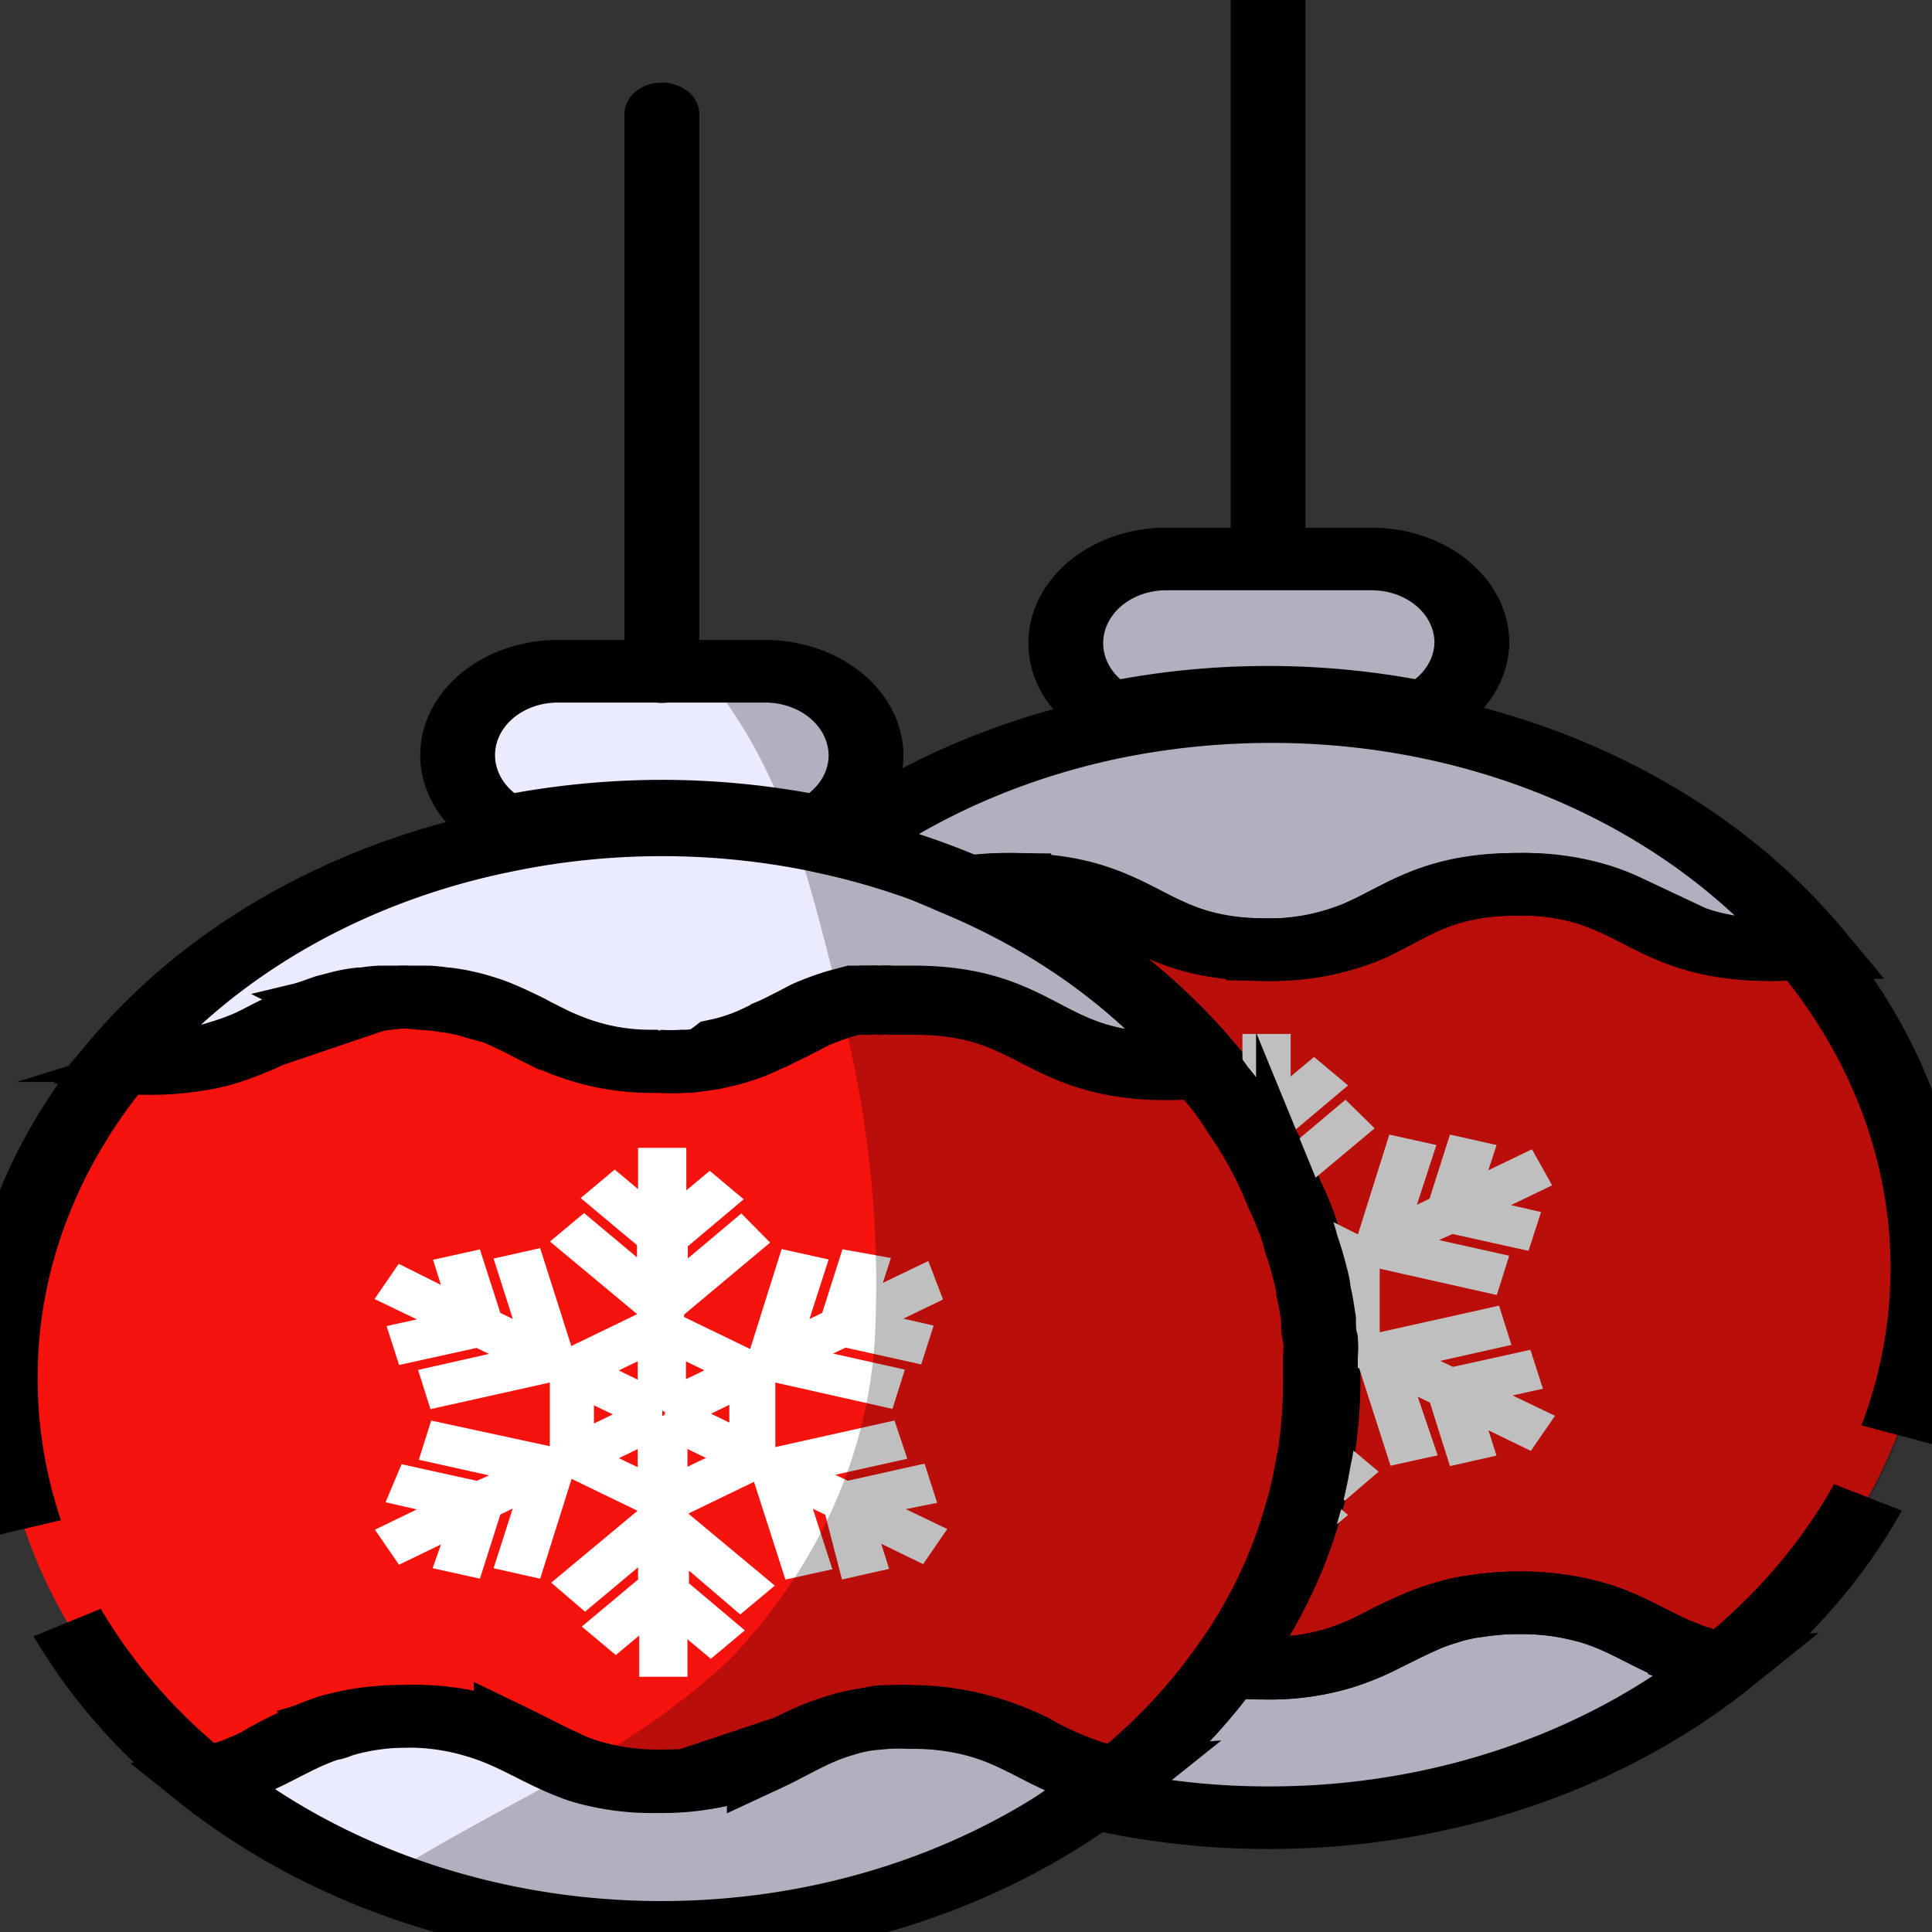 <svg viewBox="0 0 42 42" xmlns="http://www.w3.org/2000/svg" xmlns:bx="https://boxy-svg.com">
  <rect x="0" y="0" width="42" height="42" fill="#333333" stroke="none"/>
  <g class="cls-1" transform="matrix(0.813, 0, 0, 0.68, -5.043, -0.768)" style="isolation: isolate;" bx:origin="0 0.647451">
    <g id="Layer_1" data-name="Layer 1">
      <g id="Vector">
        <path class="cls-2" d="M54.59,31.42h0a6.82,6.82,0,0,1-.95.07c-2.12,0-2.93-.82-4.05-1.43a5,5,0,0,0-.74-.34,5.52,5.52,0,0,0-2-.32c-2.13,0-2.93.82-4,1.43a5,5,0,0,1-.74.33,5.46,5.46,0,0,1-2,.33c-3.39,0-3.39-2.09-6.8-2.09a6.08,6.08,0,0,0-1.19.1,17.7,17.7,0,0,0-3.44-1.35,17.51,17.51,0,0,1,7.34-3.78,18,18,0,0,1,4.18-.49,17.61,17.61,0,0,1,14.47,7.54Z" style="fill: rgb(235, 235, 255);"></path>
        <path class="cls-2" d="M52.34,54.34a17.59,17.59,0,0,1-12.21,4.9,17.37,17.37,0,0,1-4.7-.64c.24-.2.47-.4.7-.62h0A17.2,17.2,0,0,0,39,54.38a5.56,5.56,0,0,0,1,.08,5.48,5.48,0,0,0,2-.32,6.38,6.38,0,0,0,1.08-.53c.32-.2.63-.39,1-.58a6.33,6.33,0,0,1,.74-.33,4.35,4.35,0,0,1,.88-.23,6,6,0,0,1,1.11-.1,5.77,5.77,0,0,1,1.76.25,4.44,4.44,0,0,1,.48.17c.71.3,1.25.72,1.9,1.05a2.8,2.8,0,0,1,.3.15,3.51,3.51,0,0,0,.69.25l.35.1Z" style="fill: rgb(235, 235, 255);"></path>
        <path class="cls-3" d="M57.79,41.56a17.57,17.57,0,0,1-5.48,12.78l-.35-.1c-.25-.08-.48-.16-.69-.25a2.8,2.8,0,0,0-.3-.15c-.65-.33-1.19-.75-1.9-1.05a4.44,4.44,0,0,0-.48-.17,5.77,5.77,0,0,0-1.76-.25,6,6,0,0,0-1.11.1,3.53,3.53,0,0,0-.88.23,4.22,4.22,0,0,0-.74.33c-.35.19-.66.38-1,.58a6.38,6.38,0,0,1-1.08.53,5.48,5.48,0,0,1-2,.32,5.56,5.56,0,0,1-1-.08,16.93,16.93,0,0,0,2-4.74l.15-.63c.09-.4.16-.81.22-1.22,0-.22.07-.45.09-.67a17.51,17.51,0,0,0,.1-1.92V45c0-.21,0-.4,0-.61a3.08,3.08,0,0,0,0-.53c0-.22,0-.44-.05-.66s-.07-.59-.13-.88-.06-.37-.09-.57-.15-.68-.25-1a5.74,5.74,0,0,0-.2-.74c-.08-.24-.17-.5-.27-.74a13,13,0,0,0-.69-1.69,8.4,8.4,0,0,0-.42-.78,8.82,8.82,0,0,0-.7-1.17,4.51,4.51,0,0,0-.35-.54h0A17.62,17.62,0,0,0,32,29.5a6.08,6.08,0,0,1,1.19-.1c3.41,0,3.41,2.09,6.8,2.09a5.46,5.46,0,0,0,2-.33,5,5,0,0,0,.74-.33c1.12-.61,1.92-1.43,4-1.43a5.52,5.52,0,0,1,2,.32c.26.1.5.22.74.34,1.12.61,1.93,1.43,4.05,1.43a6.82,6.82,0,0,0,.95-.07A17.52,17.52,0,0,1,57.79,41.56Z" style="fill: rgb(247, 19, 13);"></path>
        <path class="cls-2" d="M45.56,21.63a2.67,2.67,0,0,1-1.29,2.29,17.6,17.6,0,0,0-8.33,0,2.38,2.38,0,0,1-.51-.39A2.69,2.69,0,0,1,37.33,19H42.9a2.68,2.68,0,0,1,2.66,2.68Z" style="fill: rgb(235, 235, 255);"></path>
        <path id="Group" class="cls-4" d="M47,45.26l-.14-.52L45,45.23l-1.26-.72,2.42-.65h0l-.14-.53-3,.8-.3-.18V41.46l.3-.18,2.94.79h0l.14-.53-2.44-.65L45,40.18l1.81.48h0l.14-.52-1.31-.36,1.58-.91h0L47,38.4l-1.6.92L45.76,38v0l-.52-.14-.49,1.84-1.26.72L44.15,38v0l-.53-.14-.79,3-.3.18L40.8,40a5.74,5.74,0,0,1,.2.74l1,.58-.75.43c0,.2.07.39.09.57h0l.93-.54v1.87l-.8-.46c0,.22,0,.43.05.65l.48.28-.44.25h0c0,.21,0,.4,0,.61l1-.56.3.17.79,2.94v0l.53-.14L43.5,45l1.26.72.48,1.82v0l.52-.14-.35-1.32L47,47h0l.27-.47-1.6-.92Zm-4.84-8.42-1.78,1.79V37.18l1.34-1.35-.38-.38-1,1V34.56h-.54v1.85l-1-1-.15.15a8.54,8.54,0,0,1,.69,1.15s0,0,0,0l.42.41v.37a13,13,0,0,1,.69,1.69l2-2Zm-.68,10.28c0,.22-.06.45-.09.67l.77.78.38-.39ZM41.17,49c-.05.22-.1.42-.15.62l.32.32.38-.38Z" style="fill: none;"></path>
        <path class="cls-2" d="M38.38,35.06h0a6.82,6.82,0,0,1-.95.07C34,35.13,34,33,30.62,33l-.59,0a1.44,1.44,0,0,0-.31,0,1.55,1.55,0,0,0-.32,0,.65.65,0,0,0-.19,0l-.18,0-.41.13a7.18,7.18,0,0,0-.74.33h0l-.4.25c-.19.11-.37.23-.57.33a1,1,0,0,1-.24.14c-.14.08-.28.16-.43.23a4.53,4.53,0,0,1-.81.29A1.93,1.93,0,0,1,25,35a2.74,2.74,0,0,1-.5.07,4.68,4.68,0,0,1-.66,0h-.21a5.17,5.17,0,0,1-1.79-.32c-.27-.1-.51-.22-.74-.33L21,34.39l-.52-.31-.15-.1c-.28-.16-.54-.32-.84-.46h0L19,33.36a3.31,3.31,0,0,0-.41-.13,3.25,3.25,0,0,0-.47-.1H18.1a2.92,2.92,0,0,0-.44-.06L17,33l-.63,0a3,3,0,0,0-.43.06l-.1,0a3,3,0,0,0-.43.09l-.42.13-.38.16h0a3.63,3.63,0,0,0-.51.28l-.48.28c-.22.13-.43.27-.65.39s-.47.23-.74.33a3.53,3.53,0,0,1-.88.23,6.24,6.24,0,0,1-1.13.1,5.23,5.23,0,0,1-.82-.05A17.61,17.61,0,0,1,19.74,28a17.6,17.6,0,0,1,8.33,0l.53.14a17.66,17.66,0,0,1,9.78,6.91Z" style="fill: rgb(235, 235, 255);"></path>
        <path class="cls-2" d="M36.13,58c-.23.22-.46.42-.7.62A17.69,17.69,0,0,1,11.66,58l.37-.1c1.19-.36,1.84-1.06,2.93-1.48.11,0,.23-.08.34-.12A5.52,5.52,0,0,1,17,56a5.56,5.56,0,0,1,2,.33c1.09.38,1.73,1,2.79,1.44a5.5,5.5,0,0,0,2,.32,5.66,5.66,0,0,0,2-.32c1.07-.38,1.71-1.05,2.77-1.44a4,4,0,0,1,.89-.24l.47-.05h0a5.6,5.6,0,0,1,.6,0,5.82,5.82,0,0,1,1.77.24c1.34.41,2,1.22,3.32,1.63l.4.1Z" style="fill: rgb(235, 235, 255);"></path>
        <path class="cls-3" d="M41.58,45v.22a17.51,17.51,0,0,1-.1,1.92c0,.22-.06.45-.09.67-.06.41-.13.82-.22,1.22h0c-.05.22-.1.42-.15.62a16.93,16.93,0,0,1-2,4.74A17.2,17.2,0,0,1,36.11,58l-.4-.1a7.91,7.91,0,0,1-2-1,6.74,6.74,0,0,0-1.29-.59A5.82,5.82,0,0,0,30.62,56a5.6,5.6,0,0,0-.6,0h0c-.16,0-.32,0-.47.06a4,4,0,0,0-.89.24,4.39,4.39,0,0,0-.73.33h0c-.45.24-.84.52-1.29.77h0a4.08,4.08,0,0,1-.73.34,5.66,5.66,0,0,1-2,.32,5.5,5.5,0,0,1-2-.32,3.78,3.78,0,0,1-.73-.34h0c-.45-.24-.86-.51-1.31-.77a3.85,3.85,0,0,0-.74-.33A5.56,5.56,0,0,0,17,56a5.52,5.52,0,0,0-1.72.24,2.3,2.3,0,0,0-.34.12,9.25,9.25,0,0,0-1.76,1h0c-.23.13-.46.25-.73.37l-.43.15-.37.1h0A17.67,17.67,0,0,1,9.4,35.08h0a5.23,5.23,0,0,0,.82.05,6.24,6.24,0,0,0,1.13-.1,4.18,4.18,0,0,0,.88-.23c.27-.1.51-.22.74-.33s.43-.26.65-.39l.48-.28.51-.28h0l.38-.16.42-.13a3,3,0,0,1,.43-.09l.1,0a3,3,0,0,1,.43-.06L17,33l.64,0a2.92,2.92,0,0,1,.44.06h.06a3.25,3.25,0,0,1,.47.1,3.31,3.31,0,0,1,.41.13,3.52,3.52,0,0,1,.39.16h0c.31.15.58.31.84.46l.15.1.52.31.14.08a4.15,4.15,0,0,0,.74.33,5.17,5.17,0,0,0,1.79.32h.21a4.68,4.68,0,0,0,.66,0A2.74,2.74,0,0,0,25,35a1.93,1.93,0,0,0,.43-.09,4.53,4.53,0,0,0,.81-.29c.15-.07.29-.15.43-.23a1,1,0,0,0,.24-.14c.2-.1.38-.22.57-.33l.4-.25h0a7.18,7.18,0,0,1,.74-.33l.41-.13.18,0a.65.65,0,0,1,.19,0,1.55,1.55,0,0,1,.32,0,1.44,1.44,0,0,1,.31,0l.59,0c3.4,0,3.4,2.09,6.8,2.09a6.82,6.82,0,0,0,.95-.07,4.51,4.51,0,0,1,.35.54,8.54,8.54,0,0,1,.69,1.15s0,0,0,0a8.4,8.4,0,0,1,.42.78,13,13,0,0,1,.69,1.69c.1.24.19.5.27.74a5.74,5.74,0,0,1,.2.74c.1.33.18.68.25,1s.07.39.09.57h0c.06.28.09.57.13.86h0c0,.22,0,.43.05.65h0a3,3,0,0,1,0,.52h0C41.57,44.58,41.58,44.77,41.58,45Z" style="fill: rgb(247, 19, 13);"></path>
        <path class="cls-2" d="M29.36,25.27a2.66,2.66,0,0,1-1.3,2.29,17.75,17.75,0,0,0-4.16-.5,18,18,0,0,0-4.17.5,2.33,2.33,0,0,1-.5-.39,2.68,2.68,0,0,1,1.89-4.58h5.57a2.7,2.7,0,0,1,2.67,2.68Z" style="fill: rgb(235, 235, 255);"></path>
        <path id="Group-2" data-name="Group" class="cls-4" d="M30.8,48.9l-.14-.52-1.84.49-1.26-.72L30,47.5h0L29.86,47l-3,.8-.3-.18V45.1l.3-.18,2.94.79h0l.14-.53-2.44-.65,1.26-.72,1.81.48h0l.14-.52-1.32-.36,1.58-.91h0L30.81,42l-1.6.92.35-1.29v0L29,41.51l-.49,1.84-1.26.72.65-2.41v0l-.53-.14-.79,3-.3.18-2.16-1.25V43l2.17-2.17L26,40.48l-1.78,1.79V40.82l1.34-1.35-.38-.38-1,1V38.2h-.54v1.85l-1-1-.38.38,1.35,1.35v1.45l-1.79-1.79-.38.38L23.63,43v.35l-2.16,1.25-.31-.18-.78-2.93v0l-.52.14.65,2.44-1.25-.72-.49-1.82v0l-.53.14L18.59,43,17,42.05h0l-.27.47,1.6.92L17,43.79l.14.52L19,43.82l1.25.72-2.41.65h0l.14.53,3-.8.3.18v2.49l-.3.18L18,47h0l-.14.53,2.44.65L19,48.87l-1.82-.48h0L17,48.9l1.31.36-1.57.91h0l.27.47,1.61-.93L18.24,51v0l.53.14.49-1.84,1.25-.72L19.86,51v0l.52.14.79-3,.31-.17,2.16,1.25v.35l-2.17,2.16.38.39,1.79-1.79v1.45l-1.35,1.35.38.38,1-1v1.85h.54V52.63l1,1,.38-.38-1.34-1.35V50.42L26,52.21l.39-.39-2.17-2.16v-.35l2.16-1.25.3.17.79,2.94v0l.53-.14-.66-2.44,1.26.72L29,51.16v0l.52-.14-.35-1.32,1.58.92h0l.27-.47-1.6-.92Zm-7.17-1.59v1.37L22,47.75l1.17-.68h0l-.27-.47-1.19.69V45.41l1.17.67,0,0,.27-.47L22,44.94,23.63,44v1.38h.54V44l1.62.94-1.17.67,0,0,.27.47,1.19-.69v1.87l-1.17-.68h0l-.27.47,1.19.69-1.62.93V47.31Zm1.1-1a.83.83,0,1,0-.83.84A.83.83,0,0,0,24.73,46.34Zm-.83.3a.3.3,0,0,1-.29-.3.29.29,0,0,1,.58,0A.3.3,0,0,1,23.9,46.64Z" style="fill: none;"></path>
      </g>
      <g id="Line">
        <path class="cls-5" d="M54.59,31.42h0a6.82,6.82,0,0,1-.95.07c-2.12,0-2.93-.82-4.05-1.43a5,5,0,0,0-.74-.34,5.52,5.52,0,0,0-2-.32c-2.13,0-2.93.82-4,1.43a5,5,0,0,1-.74.33,5.46,5.46,0,0,1-2,.33c-3.39,0-3.39-2.09-6.8-2.09a6.08,6.08,0,0,0-1.19.1,17.7,17.7,0,0,0-3.44-1.35,17.51,17.51,0,0,1,7.34-3.78,18,18,0,0,1,4.18-.49,17.61,17.61,0,0,1,14.47,7.54Z" style="fill: none; stroke: rgb(0, 0, 0); stroke-miterlimit: 10; stroke-width: 2px;"></path>
        <path class="cls-5" d="M52.34,54.34a17.59,17.59,0,0,1-12.21,4.9,17.37,17.37,0,0,1-4.7-.64c.24-.2.47-.4.7-.62h0A17.2,17.2,0,0,0,39,54.38a5.56,5.56,0,0,0,1,.08,5.48,5.48,0,0,0,2-.32,6.38,6.38,0,0,0,1.08-.53c.32-.2.63-.39,1-.58a6.33,6.33,0,0,1,.74-.33,4.35,4.35,0,0,1,.88-.23,6,6,0,0,1,1.11-.1,5.77,5.77,0,0,1,1.76.25,4.44,4.44,0,0,1,.48.17c.71.3,1.25.72,1.9,1.05a2.8,2.8,0,0,1,.3.15,3.51,3.51,0,0,0,.69.25l.35.1Z" style="fill: none; stroke: rgb(0, 0, 0); stroke-miterlimit: 10; stroke-width: 2px;"></path>
        <path class="cls-5" d="M56.15,49a17.75,17.75,0,0,1-3.84,5.34l-.35-.1c-.25-.08-.48-.16-.69-.25a2.8,2.8,0,0,0-.3-.15c-.65-.33-1.19-.75-1.9-1.05a4.44,4.44,0,0,0-.48-.17,5.77,5.77,0,0,0-1.76-.25,6,6,0,0,0-1.11.1,3.53,3.53,0,0,0-.88.23,4.22,4.22,0,0,0-.74.33c-.35.19-.66.38-1,.58a6.38,6.38,0,0,1-1.08.53,5.48,5.48,0,0,1-2,.32,5.56,5.56,0,0,1-1-.08,16.93,16.93,0,0,0,2-4.74l.15-.63c.09-.4.16-.81.22-1.22,0-.22.07-.45.09-.67a17.51,17.51,0,0,0,.1-1.92V45c0-.21,0-.4,0-.61a3.08,3.08,0,0,0,0-.53c0-.22,0-.44-.05-.66s-.07-.59-.13-.88-.06-.37-.09-.57-.15-.68-.25-1a5.74,5.74,0,0,0-.2-.74c-.08-.24-.17-.5-.27-.74a13,13,0,0,0-.69-1.69,8.4,8.4,0,0,0-.42-.78,8.82,8.82,0,0,0-.7-1.17,4.51,4.51,0,0,0-.35-.54h0A17.62,17.62,0,0,0,32,29.5a6.08,6.08,0,0,1,1.19-.1c3.41,0,3.41,2.09,6.8,2.09a5.46,5.46,0,0,0,2-.33,5,5,0,0,0,.74-.33c1.12-.61,1.92-1.43,4-1.43a5.52,5.52,0,0,1,2,.32c.26.1.5.22.74.34,1.12.61,1.93,1.43,4.05,1.43a6.82,6.82,0,0,0,.95-.07A17.63,17.63,0,0,1,56.93,47" style="fill: none; stroke: rgb(0, 0, 0); stroke-miterlimit: 10; stroke-width: 2px;"></path>
        <path class="cls-5" d="M45.56,21.63a2.67,2.67,0,0,1-1.29,2.29,17.6,17.6,0,0,0-8.33,0,2.38,2.38,0,0,1-.51-.39A2.69,2.69,0,0,1,37.33,19H42.9a2.68,2.68,0,0,1,2.66,2.68Z" style="fill: none; stroke: rgb(0, 0, 0); stroke-miterlimit: 10; stroke-width: 2px;"></path>
        <line class="cls-6" x1="40.11" y1="18.96" x2="40.11" y2="1.13" style="fill: none; stroke: rgb(0, 0, 0); stroke-linecap: round; stroke-linejoin: round; stroke-width: 2px;"></line>
        <path id="Group-3" data-name="Group" class="cls-7" d="M47,45.26l-.14-.52L45,45.23l-1.26-.72,2.42-.65h0l-.14-.53-3,.8-.3-.18V41.46l.3-.18,2.94.79h0l.14-.53-2.44-.65L45,40.18l1.81.48h0l.14-.52-1.31-.36,1.58-.91h0L47,38.4l-1.6.92L45.76,38v0l-.52-.14-.49,1.84-1.26.72L44.15,38v0l-.53-.14-.79,3-.3.18L40.8,40a5.74,5.74,0,0,1,.2.74l1,.58-.75.43c0,.2.07.39.09.57h0l.93-.54v1.87l-.8-.46c0,.22,0,.43.05.65l.48.28-.44.25h0c0,.21,0,.4,0,.61l1-.56.3.17.79,2.94v0l.53-.14L43.5,45l1.26.72.48,1.82v0l.52-.14-.35-1.32L47,47h0l.27-.47-1.6-.92Zm-4.84-8.42-1.78,1.79V37.18l1.34-1.35-.38-.38-1,1V34.56h-.54v1.85l-1-1-.15.15a8.54,8.54,0,0,1,.69,1.15s0,0,0,0l.42.41v.37a13,13,0,0,1,.69,1.69l2-2Zm-.68,10.28c0,.22-.06.45-.09.67l.77.78.38-.39ZM41.17,49c-.05.22-.1.42-.15.62l.32.32.38-.38Z" style="fill: none; stroke: rgb(255, 255, 255); stroke-miterlimit: 10; stroke-width: 0.75px;"></path>
        <path class="cls-5" d="M38.38,35.06h0a6.82,6.82,0,0,1-.95.07C34,35.13,34,33,30.62,33l-.59,0a1.44,1.44,0,0,0-.31,0,1.55,1.55,0,0,0-.32,0,.65.65,0,0,0-.19,0l-.18,0-.41.13a7.18,7.18,0,0,0-.74.33h0l-.4.25c-.19.11-.37.23-.57.33a1,1,0,0,1-.24.14c-.14.08-.28.16-.43.23a4.53,4.53,0,0,1-.81.29A1.93,1.93,0,0,1,25,35a2.74,2.74,0,0,1-.5.07,4.68,4.68,0,0,1-.66,0h-.21a5.17,5.17,0,0,1-1.79-.32c-.27-.1-.51-.22-.74-.33L21,34.39l-.52-.31-.15-.1c-.28-.16-.54-.32-.84-.46h0L19,33.36a3.31,3.31,0,0,0-.41-.13,3.25,3.25,0,0,0-.47-.1H18.1a2.92,2.92,0,0,0-.44-.06L17,33l-.63,0a3,3,0,0,0-.43.06l-.1,0a3,3,0,0,0-.43.09l-.42.13-.38.16h0a3.63,3.63,0,0,0-.51.28l-.48.28c-.22.13-.43.27-.65.39s-.47.23-.74.33a3.53,3.53,0,0,1-.88.23,6.24,6.24,0,0,1-1.13.1,5.23,5.23,0,0,1-.82-.05A17.61,17.61,0,0,1,19.74,28a17.6,17.6,0,0,1,8.33,0l.53.14a17.66,17.66,0,0,1,9.78,6.91Z" style="fill: none; stroke: rgb(0, 0, 0); stroke-miterlimit: 10; stroke-width: 2px;"></path>
        <path class="cls-5" d="M36.13,58c-.23.22-.46.42-.7.62A17.69,17.69,0,0,1,11.66,58l.37-.1c1.19-.36,1.84-1.06,2.93-1.48.11,0,.23-.08.34-.12A5.52,5.52,0,0,1,17,56a5.56,5.56,0,0,1,2,.33c1.09.38,1.73,1,2.79,1.44a5.5,5.5,0,0,0,2,.32,5.66,5.66,0,0,0,2-.32c1.07-.38,1.71-1.05,2.77-1.44a4,4,0,0,1,.89-.24l.47-.05h0a5.6,5.6,0,0,1,.6,0,5.82,5.82,0,0,1,1.77.24c1.34.41,2,1.22,3.32,1.63l.4.1Z" style="fill: none; stroke: rgb(0, 0, 0); stroke-miterlimit: 10; stroke-width: 2px;"></path>
        <path class="cls-5" d="M6.87,50a17.72,17.72,0,0,1-.66-4.8A17.49,17.49,0,0,1,9.4,35.08h0a5.23,5.23,0,0,0,.82.05,6.24,6.24,0,0,0,1.13-.1,4.18,4.18,0,0,0,.88-.23c.27-.1.51-.22.74-.33s.43-.26.65-.39l.48-.28.51-.28h0l.38-.16.42-.13a3,3,0,0,1,.43-.09l.1,0a3,3,0,0,1,.43-.06L17,33l.64,0a2.92,2.92,0,0,1,.44.06h.06a3.25,3.25,0,0,1,.47.1,3.31,3.31,0,0,1,.41.13,3.52,3.52,0,0,1,.39.16h0c.31.15.58.31.84.46l.15.1.52.31.14.08a4.15,4.15,0,0,0,.74.33,5.17,5.17,0,0,0,1.79.32h.21a4.68,4.68,0,0,0,.66,0A2.74,2.74,0,0,0,25,35a1.93,1.93,0,0,0,.43-.09,4.53,4.53,0,0,0,.81-.29c.15-.07.29-.15.43-.23a1,1,0,0,0,.24-.14c.2-.1.38-.22.57-.33l.4-.25h0a7.18,7.18,0,0,1,.74-.33l.41-.13.18,0a.65.65,0,0,1,.19,0,1.55,1.55,0,0,1,.32,0,1.44,1.44,0,0,1,.31,0l.59,0c3.4,0,3.4,2.09,6.8,2.09a6.82,6.82,0,0,0,.95-.07,4.51,4.51,0,0,1,.35.54,8.54,8.54,0,0,1,.69,1.15s0,0,0,0a8.4,8.4,0,0,1,.42.78,13,13,0,0,1,.69,1.69c.1.24.19.5.27.74a5.74,5.74,0,0,1,.2.74c.1.33.18.68.25,1s.07.39.09.57h0c.06.28.09.57.13.86h0c0,.22,0,.43.05.65h0a3,3,0,0,1,0,.52h0c0,.21,0,.4,0,.61v.22a17.51,17.51,0,0,1-.1,1.92c0,.22-.06.45-.09.67-.06.41-.13.82-.22,1.22h0c-.05.22-.1.42-.15.62a16.93,16.93,0,0,1-2,4.74A17.2,17.2,0,0,1,36.11,58l-.4-.1a7.91,7.91,0,0,1-2-1,6.74,6.74,0,0,0-1.29-.59A5.82,5.82,0,0,0,30.62,56a5.6,5.6,0,0,0-.6,0h0c-.16,0-.32,0-.47.06a4,4,0,0,0-.89.24,4.39,4.39,0,0,0-.73.33h0c-.45.24-.84.52-1.29.77h0a4.08,4.08,0,0,1-.73.34,5.66,5.66,0,0,1-2,.32,5.5,5.5,0,0,1-2-.32,3.78,3.78,0,0,1-.73-.34h0c-.45-.24-.86-.51-1.31-.77a3.85,3.85,0,0,0-.74-.33A5.56,5.56,0,0,0,17,56a5.52,5.52,0,0,0-1.72.24,2.3,2.3,0,0,0-.34.12,9.25,9.25,0,0,0-1.76,1h0c-.23.13-.46.25-.73.37l-.43.15-.37.1h0A17.55,17.55,0,0,1,8,53" style="fill: none; stroke: rgb(0, 0, 0); stroke-miterlimit: 10; stroke-width: 2px;"></path>
        <path class="cls-5" d="M29.36,25.27a2.66,2.66,0,0,1-1.3,2.29,17.75,17.75,0,0,0-4.16-.5,18,18,0,0,0-4.17.5,2.33,2.33,0,0,1-.5-.39,2.68,2.68,0,0,1,1.89-4.58h5.57a2.7,2.7,0,0,1,2.67,2.68Z" style="fill: none; stroke: rgb(0, 0, 0); stroke-miterlimit: 10; stroke-width: 2px;"></path>
        <line class="cls-6" x1="23.9" y1="22.6" x2="23.9" y2="4.77" style="fill: none; stroke: rgb(0, 0, 0); stroke-linecap: round; stroke-linejoin: round; stroke-width: 2px;"></line>
        <path id="Group-4" data-name="Group" class="cls-7" d="M30.8,48.9l-.14-.52-1.84.49-1.26-.72L30,47.5h0L29.86,47l-3,.8-.3-.18V45.1l.3-.18,2.94.79h0l.14-.53-2.44-.65,1.26-.72,1.81.48h0l.14-.52-1.32-.36,1.58-.91h0L30.81,42l-1.6.92.35-1.29v0L29,41.51l-.49,1.84-1.26.72.65-2.41v0l-.53-.14-.79,3-.3.18-2.16-1.25V43l2.17-2.17L26,40.48l-1.78,1.79V40.82l1.34-1.35-.38-.38-1,1V38.2h-.54v1.85l-1-1-.38.38,1.35,1.35v1.45l-1.79-1.79-.38.38L23.63,43v.35l-2.16,1.25-.31-.18-.78-2.93v0l-.52.14.65,2.44-1.25-.72-.49-1.82v0l-.53.14L18.59,43,17,42.05h0l-.27.47,1.6.92L17,43.79l.14.52L19,43.82l1.25.72-2.41.65h0l.14.53,3-.8.3.18v2.49l-.3.18L18,47h0l-.14.53,2.44.65L19,48.87l-1.82-.48h0L17,48.9l1.31.36-1.57.91h0l.27.47,1.61-.93L18.24,51v0l.53.14.49-1.84,1.25-.72L19.86,51v0l.52.14.79-3,.31-.17,2.16,1.25v.35l-2.17,2.16.38.39,1.79-1.79v1.45l-1.35,1.35.38.38,1-1v1.85h.54V52.63l1,1,.38-.38-1.34-1.35V50.42L26,52.21l.39-.39-2.17-2.16v-.35l2.16-1.25.3.17.79,2.94v0l.53-.14-.66-2.44,1.26.72L29,51.16v0l.52-.14-.35-1.32,1.58.92h0l.27-.47-1.6-.92Zm-7.17-1.59v1.37L22,47.75l1.17-.68h0l-.27-.47-1.19.69V45.41l1.17.67,0,0,.27-.47L22,44.94,23.63,44v1.38h.54V44l1.62.94-1.17.67,0,0,.27.47,1.19-.69v1.87l-1.17-.68h0l-.27.47,1.19.69-1.62.93V47.31Zm1.1-1a.83.83,0,1,0-.83.84A.83.83,0,0,0,24.73,46.34Zm-.83.3a.3.3,0,0,1-.29-.3.29.29,0,0,1,.58,0A.3.3,0,0,1,23.9,46.64Z" style="fill: none; stroke: rgb(255, 255, 255); stroke-miterlimit: 10; stroke-width: 0.75px;"></path>
        <path id="Group-5" data-name="Group" class="cls-4" d="M47,45.26l-.14-.52L45,45.23l-1.26-.72,2.42-.65h0l-.14-.53-3,.8-.3-.18V41.46l.3-.18,2.94.79h0l.14-.53-2.44-.65L45,40.18l1.81.48h0l.14-.52-1.31-.36,1.58-.91h0L47,38.4l-1.6.92L45.76,38v0l-.52-.14-.49,1.84-1.26.72L44.15,38v0l-.53-.14-.79,3-.3.18L40.8,40a5.74,5.74,0,0,1,.2.74l1,.58-.75.43c0,.2.07.39.09.57h0l.93-.54v1.87l-.8-.46c0,.22,0,.43.05.65l.48.28-.44.25h0c0,.21,0,.4,0,.61l1-.56.3.17.79,2.94v0l.53-.14L43.5,45l1.26.72.48,1.82v0l.52-.14-.35-1.32L47,47h0l.27-.47-1.6-.92Zm-4.84-8.42-1.78,1.79V37.18l1.34-1.35-.38-.38-1,1V34.56h-.54v1.85l-1-1-.15.15a8.54,8.54,0,0,1,.69,1.15s0,0,0,0l.42.41v.37a13,13,0,0,1,.69,1.69l2-2Zm-.68,10.28c0,.22-.06.45-.09.67l.77.78.38-.39ZM41.17,49c-.05.22-.1.42-.15.62l.32.32.38-.38Z" style="fill: none;"></path>
        <path id="Group-6" data-name="Group" class="cls-4" d="M30.8,48.9l-.14-.52-1.84.49-1.26-.72L30,47.5h0L29.86,47l-3,.8-.3-.18V45.1l.3-.18,2.94.79h0l.14-.53-2.44-.65,1.26-.72,1.81.48h0l.14-.52-1.32-.36,1.58-.91h0L30.81,42l-1.6.92.35-1.29v0L29,41.51l-.49,1.84-1.26.72.65-2.41v0l-.53-.14-.79,3-.3.18-2.16-1.25V43l2.17-2.17L26,40.48l-1.78,1.79V40.82l1.34-1.35-.38-.38-1,1V38.2h-.54v1.85l-1-1-.38.38,1.35,1.35v1.45l-1.79-1.79-.38.38L23.63,43v.35l-2.16,1.25-.31-.18-.78-2.93v0l-.52.14.65,2.44-1.25-.72-.49-1.82v0l-.53.14L18.59,43,17,42.05h0l-.27.47,1.6.92L17,43.79l.14.52L19,43.82l1.25.72-2.41.65h0l.14.53,3-.8.3.18v2.49l-.3.18L18,47h0l-.14.53,2.44.65L19,48.87l-1.82-.48h0L17,48.9l1.31.36-1.57.91h0l.27.47,1.61-.93L18.24,51v0l.53.14.49-1.84,1.25-.72L19.86,51v0l.52.14.79-3,.31-.17,2.16,1.25v.35l-2.17,2.16.38.39,1.79-1.79v1.45l-1.35,1.35.38.38,1-1v1.85h.54V52.63l1,1,.38-.38-1.34-1.35V50.42L26,52.21l.39-.39-2.17-2.16v-.35l2.16-1.25.3.17.79,2.94v0l.53-.14-.66-2.44,1.26.72L29,51.16v0l.52-.14-.35-1.32,1.58.92h0l.27-.47-1.6-.92Zm-7.17-1.59v1.37L22,47.75l1.17-.68h0l-.27-.47-1.19.69V45.41l1.17.67,0,0,.27-.47L22,44.94,23.63,44v1.38h.54V44l1.62.94-1.17.67,0,0,.27.47,1.19-.69v1.87l-1.17-.68h0l-.27.47,1.19.69-1.62.93V47.31Zm1.1-1a.83.83,0,1,0-.83.84A.83.83,0,0,0,24.73,46.34Zm-.83.3a.3.3,0,0,1-.29-.3.29.29,0,0,1,.58,0A.3.3,0,0,1,23.9,46.64Z" style="fill: none;"></path>
      </g>
      <g id="Shadow" class="cls-8" style="mix-blend-mode: multiply;">
        <g class="cls-9" style="opacity: 0.25;">
          <path d="M34.65,21.63a2.71,2.71,0,0,0,.78,1.9,2.38,2.38,0,0,0,.51.39,17.6,17.6,0,0,1,8.33,0,2.68,2.68,0,0,0-1.37-5H37.33A2.69,2.69,0,0,0,34.65,21.63Z"></path>
          <path d="M25,22.59a17,17,0,0,1,2.26,4.8l.78.17a2.66,2.66,0,0,0,.51-4.18,2.63,2.63,0,0,0-1.88-.79Z"></path>
          <path d="M54.58,31.42h0a17.61,17.61,0,0,0-14.47-7.54,18,18,0,0,0-4.18.49,17.51,17.51,0,0,0-7.34,3.78L28.07,28l-.64-.13c.4,1.37.71,2.79,1,4.18.09.43.17.86.25,1.29l.05,0-.05,0a41.65,41.65,0,0,1,.93,10.19,17.82,17.82,0,0,1-3.91,10.67,20.53,20.53,0,0,1-4.07,3.47l.22.1.09,0-.09,0-.22-.1c-1.58,1.08-3.24,2.08-4.78,3.22l-.39.3a17.62,17.62,0,0,0,19-2.6,17.37,17.37,0,0,0,4.7.64,17.59,17.59,0,0,0,12.21-4.9h0a17.63,17.63,0,0,0,2.27-22.92ZM23.83,58.1A6.51,6.51,0,0,1,22.69,58a6.51,6.51,0,0,0,1.14.09A7.69,7.69,0,0,0,25,58,7.69,7.69,0,0,1,23.83,58.1Zm15.6-21.32c.08.12.13.25.2.38-.07-.13-.13-.26-.21-.39ZM29.21,33.19l-.14,0a.7.7,0,0,1,.14,0l.17,0ZM25.89,57.76a4.38,4.38,0,0,0,.69-.32h0c.45-.25.84-.53,1.29-.77h0c.12-.07.25-.11.38-.17C27.43,56.89,26.81,57.42,25.89,57.76ZM30,56.05l-.47.05a3.65,3.65,0,0,0-.5.14,3.65,3.65,0,0,1,.5-.14c.15,0,.31,0,.47-.06h0Zm2.41.21A5.5,5.5,0,0,0,30.62,56h0a5.82,5.82,0,0,1,1.77.24l.15.06Zm3.32,1.62-.38-.14a3.35,3.35,0,0,0,.38.14l.2,0ZM30.62,33l-.59,0a1.44,1.44,0,0,0-.31,0,2.4,2.4,0,0,0-.28,0,2.4,2.4,0,0,1,.28,0,1.44,1.44,0,0,1,.31,0l.59,0c3.4,0,3.4,2.09,6.8,2.09a6.82,6.82,0,0,0,.95-.07l.16.24-.16-.24a6.82,6.82,0,0,1-.95.07C34,35.13,34,33,30.62,33ZM39,54.38A15.6,15.6,0,0,1,37.85,56,16.71,16.71,0,0,0,39,54.38q.38-.6.69-1.23Q39.36,53.78,39,54.38Zm1.54-15.14h0c0,.07,0,.15.08.22S40.56,39.31,40.53,39.24ZM41,40.72h0c.05.19.09.38.13.57C41.1,41.1,41.06,40.91,41,40.72Zm.34,1.59h0s0,.1,0,.15S41.35,42.36,41.34,42.31Zm.18,1.53h0a2.6,2.6,0,0,1,0,.4A2.6,2.6,0,0,0,41.52,43.84Zm.06,1.36V45h0Zm3.26,7.5a3.53,3.53,0,0,1,.88-.23A4.35,4.35,0,0,0,44.84,52.7Z"></path>
        </g>
      </g>
    </g>
  </g>
</svg>